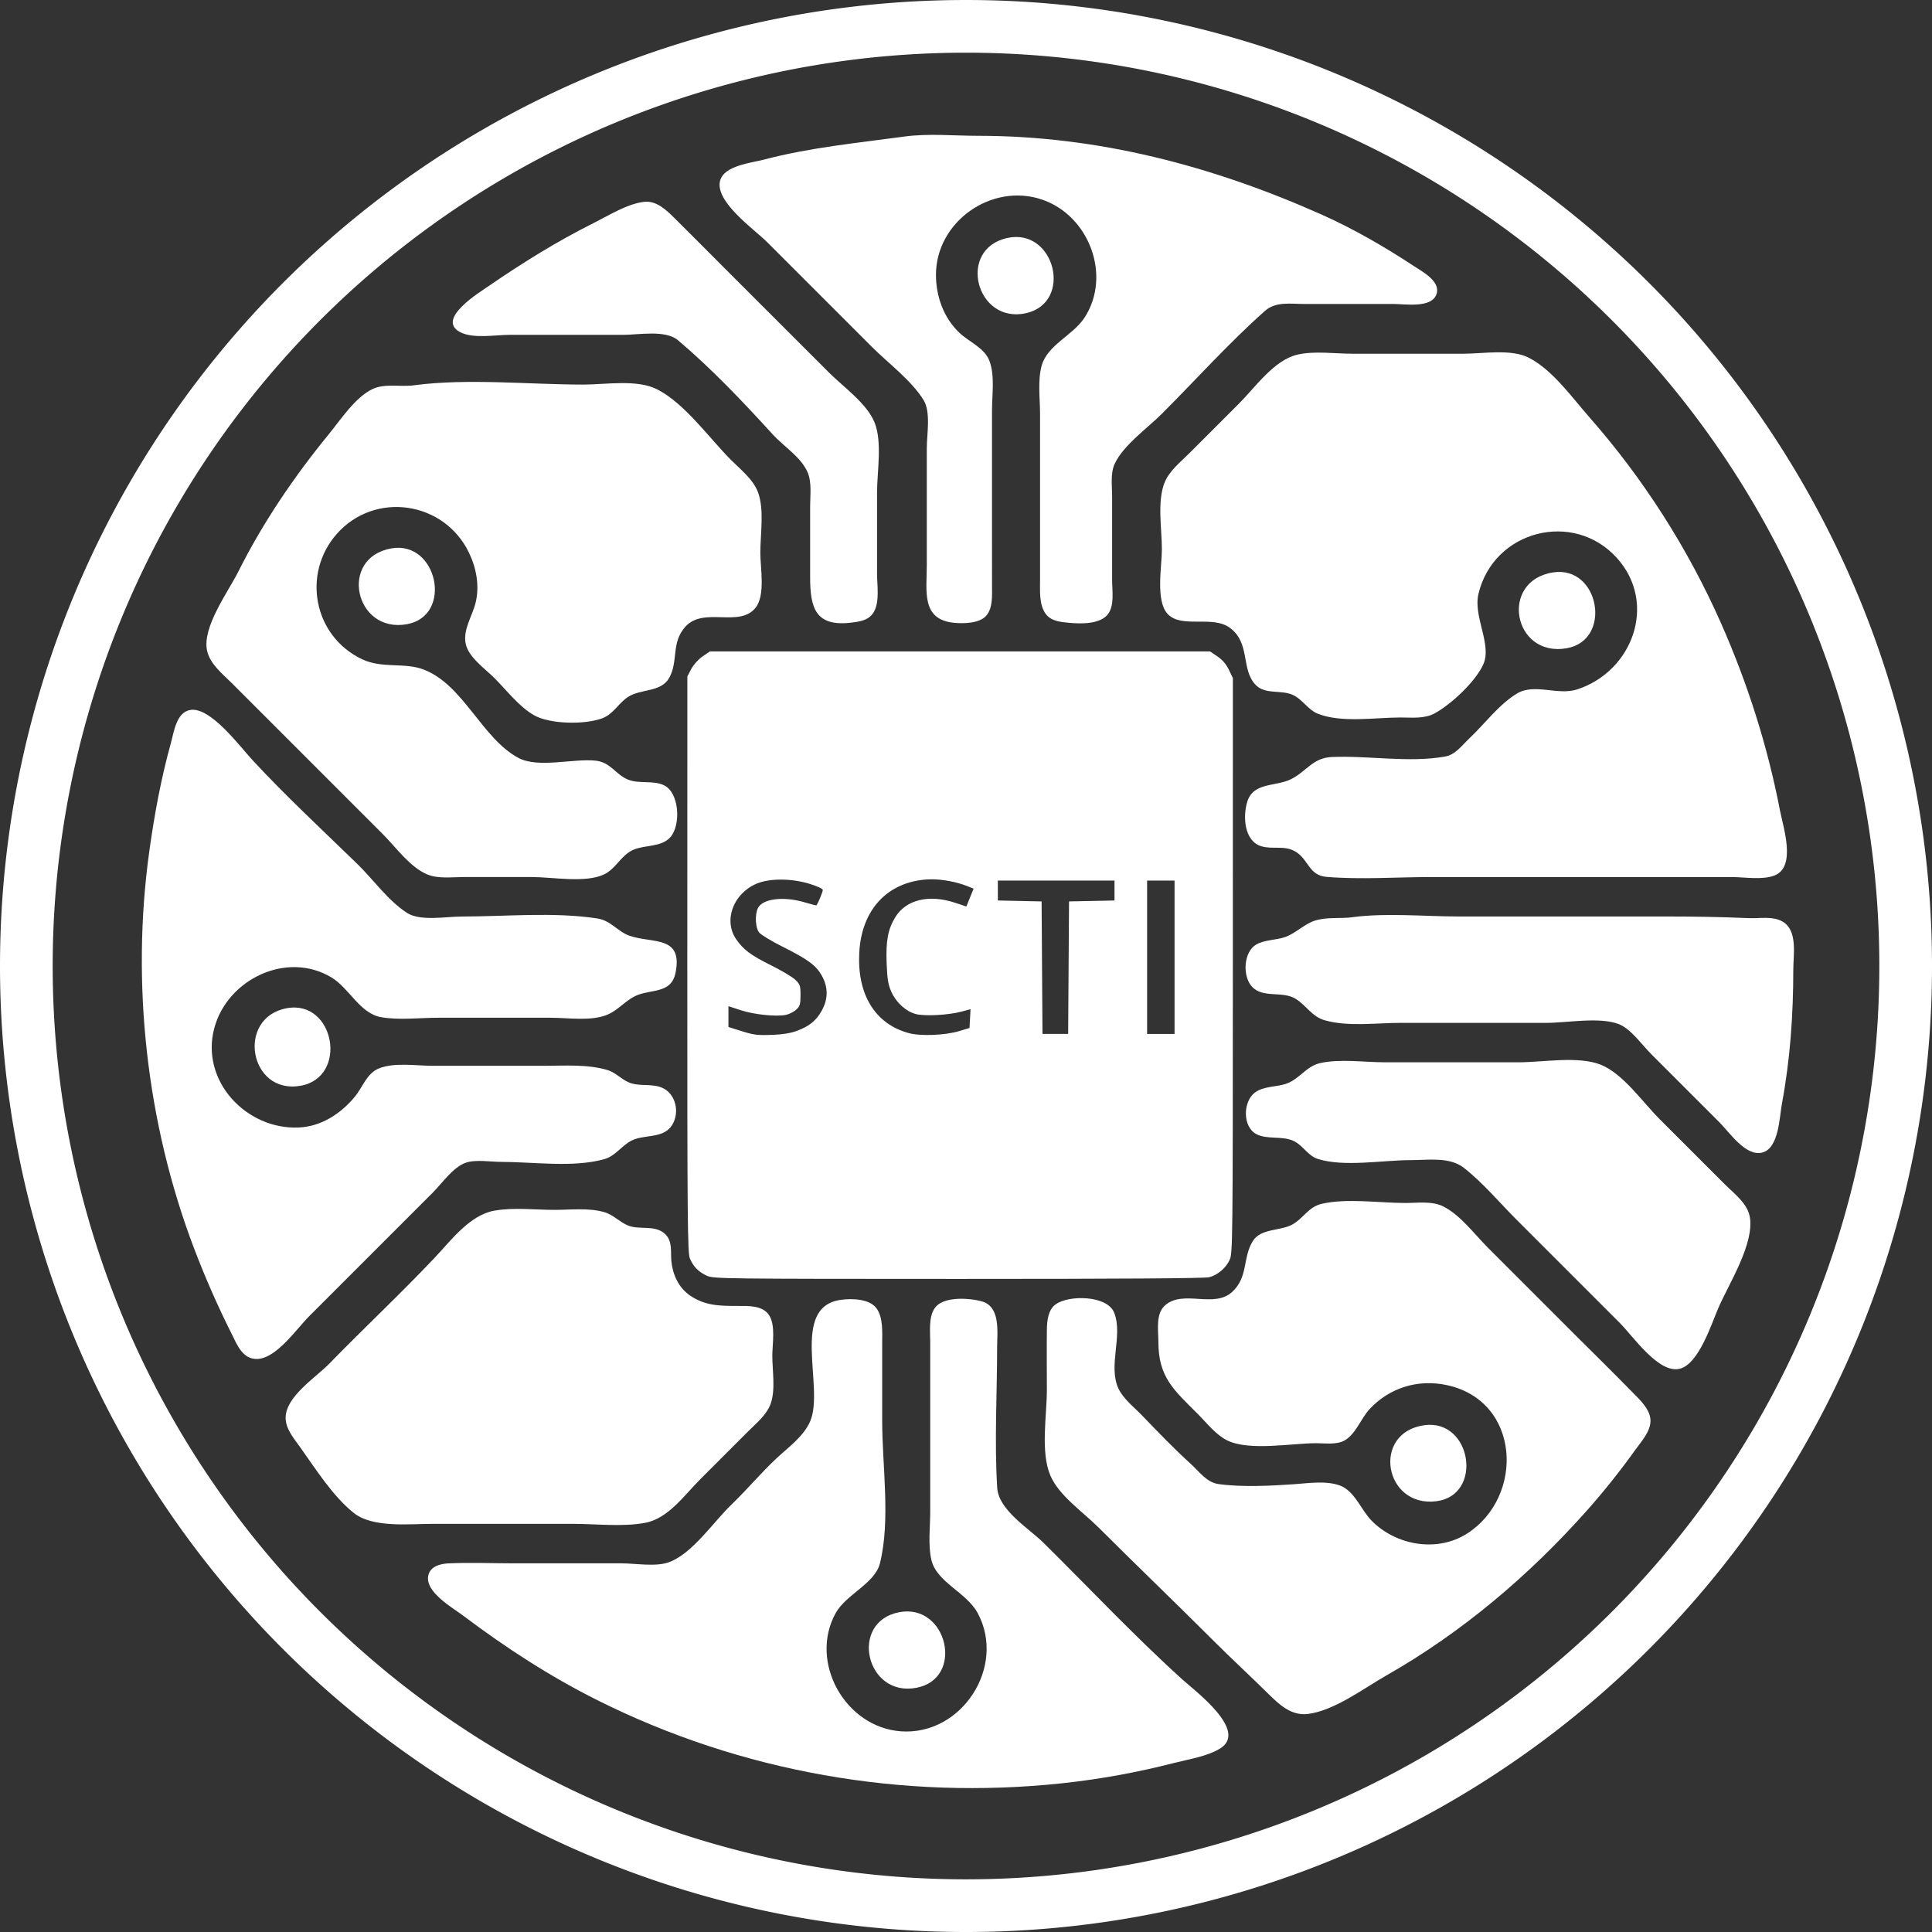 <?xml version="1.0" encoding="UTF-8" standalone="no"?>
<svg
   xmlns:osb="http://www.openswatchbook.org/uri/2009/osb"
   xmlns:dc="http://purl.org/dc/elements/1.1/"
   xmlns:cc="http://creativecommons.org/ns#"
   xmlns:rdf="http://www.w3.org/1999/02/22-rdf-syntax-ns#"
   xmlns:svg="http://www.w3.org/2000/svg"
   xmlns="http://www.w3.org/2000/svg"
   xmlns:sodipodi="http://sodipodi.sourceforge.net/DTD/sodipodi-0.dtd"
   xmlns:inkscape="http://www.inkscape.org/namespaces/inkscape"
   width="755.906"
   height="755.906"
   viewBox="0 0 200 200"
   version="1.1"
   id="svg935"
   inkscape:version="1.0 (4035a4fb49, 2020-05-01)"
   sodipodi:docname="logo.svg"
   inkscape:export-filename="/home/luis/Documentos/SCTI/Arts/original/2020/LOGO/LOGO.png"
   inkscape:export-xdpi="143.46863"
   inkscape:export-ydpi="143.46863">
  <rect x="0" y="0" width="200" height="200" fill="#333333" stroke="none"/>
  <defs
     id="defs929">
    <rect
       id="rect1795"
       height="30.863"
       width="50.753"
       y="125.408"
       x="78.572" />
    <linearGradient
       osb:paint="solid"
       id="linearGradient1519">
      <stop
         id="stop1517"
         offset="0"
         style="stop-color:#000000;stop-opacity:1;" />
    </linearGradient>
  </defs>
  <sodipodi:namedview
     fit-margin-bottom="0"
     fit-margin-right="0"
     fit-margin-left="0"
     fit-margin-top="0"
     lock-margins="true"
     units="px"
     inkscape:guide-bbox="true"
     showguides="true"
     inkscape:window-maximized="1"
     inkscape:window-y="22"
     inkscape:window-x="0"
     inkscape:window-height="1033"
     inkscape:window-width="2560"
     showgrid="false"
     inkscape:document-rotation="0"
     inkscape:current-layer="layer3"
     inkscape:document-units="mm"
     inkscape:cy="415.74801"
     inkscape:cx="377.95276"
     inkscape:zoom="0.98994949"
     inkscape:pageshadow="2"
     inkscape:pageopacity="0.03529412"
     borderopacity="1.0"
     bordercolor="#666666"
     pagecolor="#00ff00"
     id="base">
    <sodipodi:guide
       id="guide1809"
       orientation="0,-1"
       position="-171.485,155.571" />
    <sodipodi:guide
       id="guide1811"
       orientation="0,-1"
       position="-172.619,90.56" />
    <sodipodi:guide
       id="guide1815"
       orientation="0,-1"
       position="-28.043,155.571" />
    <sodipodi:guide
       id="guide1817"
       orientation="0,-1"
       position="-38.626,123.254" />
  </sodipodi:namedview>
  <g
     transform="translate(-30.5,-30.5)"
     inkscape:label="3"
     id="layer5"
     inkscape:groupmode="layer">
    <path
       d="m 103.985,97.935 -0.757,0.518 c -0.431,0.295 -0.933,0.851 -1.165,1.294 l -0.408,0.777 -0.005,29.812 c -0.004,26.525 0.025,29.883 0.27,30.451 0.367,0.853 0.908,1.398 1.768,1.784 0.68,0.305 1.792,0.319 26.022,0.322 16.875,0.002 25.532,-0.057 25.972,-0.175 0.884,-0.238 1.716,-0.946 2.114,-1.797 0.312,-0.668 0.326,-1.956 0.328,-30.46 l 0.002,-29.764 -0.414,-0.863 c -0.276,-0.575 -0.67,-1.036 -1.182,-1.38 l -0.768,-0.517 h -25.889 z m 22.933,23.588 c 1.196,0.002 2.659,0.279 3.757,0.724 l 0.611,0.248 -0.374,0.922 -0.374,0.923 -1.169,-0.387 c -2.699,-0.894 -5.072,-0.325 -6.18,1.482 -0.774,1.262 -0.997,2.459 -0.902,4.845 0.062,1.58 0.162,2.176 0.486,2.895 0.499,1.109 1.512,2.029 2.531,2.299 0.915,0.242 3.361,0.112 4.725,-0.251 l 0.941,-0.251 -0.053,0.973 -0.053,0.972 -1.066,0.32 c -1.479,0.444 -3.999,0.542 -5.235,0.205 -3.478,-0.95 -5.346,-3.997 -5.111,-8.34 0.239,-4.41 2.876,-7.272 6.971,-7.561 0.158,-0.011 0.324,-0.017 0.495,-0.016 z m -15.589,0.032 c 0.973,2.7e-4 2.017,0.146 2.972,0.436 0.783,0.238 1.376,0.514 1.376,0.641 0,0.171 -0.418,1.202 -0.643,1.584 -0.018,0.03 -0.568,-0.105 -1.223,-0.302 -2.198,-0.659 -4.392,-0.385 -4.858,0.608 -0.326,0.694 -0.252,2.032 0.138,2.514 0.188,0.232 1.246,0.875 2.353,1.43 2.69,1.348 3.532,1.964 4.124,3.02 0.677,1.208 0.674,2.432 -0.007,3.648 -0.58,1.036 -1.275,1.597 -2.582,2.085 -0.611,0.229 -1.474,0.372 -2.453,0.406 -1.704,0.06 -1.955,0.027 -3.508,-0.462 l -1.11,-0.349 v -1.077 -1.077 l 1.288,0.42 c 1.36,0.444 3.577,0.677 4.619,0.488 0.342,-0.062 0.832,-0.302 1.088,-0.533 0.408,-0.368 0.466,-0.554 0.466,-1.515 0,-1.013 -0.044,-1.136 -0.577,-1.626 -0.318,-0.292 -1.457,-0.965 -2.531,-1.497 -2.032,-1.005 -2.827,-1.603 -3.559,-2.678 -1.317,-1.934 -0.315,-4.686 2.087,-5.729 0.668,-0.29 1.568,-0.435 2.541,-0.434 z m 22.466,0.104 h 6.039 6.039 v 1.03 1.03 l -2.354,0.048 -2.353,0.048 -0.046,6.858 -0.046,6.858 h -1.328 -1.328 l -0.046,-6.858 -0.046,-6.858 -2.264,-0.048 -2.264,-0.049 v -1.03 z m 15.453,5.3e-4 h 1.421 1.421 v 7.936 7.937 h -1.421 -1.421 v -7.937 z"
       style="display:inline;fill:#ffffff;fill-opacity:1;stroke-width:1"
       id="path1237" />
  </g>
  <g
     transform="translate(-30.5,-30.5)"
     style="display:inline"
     id="layer1"
     inkscape:groupmode="layer"
     inkscape:label="Layer 1" />
  <g
     transform="translate(-30.5,-30.5)"
     inkscape:label="1"
     id="layer2"
     inkscape:groupmode="layer">
    <path
       d="m 130.387,33.227 a 97.274,97.273 0 0 0 -97.16,97.273 97.274,97.273 0 0 0 97.274,97.274 97.274,97.273 0 0 0 97.273,-97.274 97.274,97.273 0 0 0 -97.273,-97.273 97.274,97.273 0 0 0 -0.114,0 z"
       style="display:inline;opacity:1;fill:#ff00ff;fill-opacity:0;stroke:#ffffff;stroke-width:5.453;stroke-miterlimit:4;stroke-dasharray:none;stroke-opacity:1;paint-order:stroke fill markers"
       id="path1513" />
  </g>
  <g
     transform="translate(-30.5,-30.5)"
     inkscape:label="2"
     id="layer3"
     inkscape:groupmode="layer">
    <path
       id="path988"
       d="m 124.133,44.635 c -4.892,0.666 -9.761,1.129 -14.565,2.391 -1.319,0.346 -4.08,0.607 -4.516,2.155 -0.612,2.175 3.541,5.062 4.871,6.392 l 10.835,10.835 c 1.706,1.706 4.077,3.45 5.348,5.506 0.772,1.249 0.336,3.549 0.336,4.973 v 12.078 c 0,2.716 -0.609,5.685 2.842,6.009 0.975,0.092 2.597,0.062 3.298,-0.721 0.718,-0.803 0.61,-2.159 0.61,-3.157 V 83.637 72.979 c 0,-1.615 0.315,-3.619 -0.278,-5.15 -0.511,-1.321 -2.104,-1.941 -3.09,-2.873 -1.639,-1.551 -2.434,-3.78 -2.433,-6.009 3.6e-4,-5.497 5.751,-9.544 10.952,-7.797 4.907,1.648 7.26,7.89 4.423,12.237 -1.201,1.84 -3.84,2.815 -4.435,4.973 -0.424,1.538 -0.165,3.389 -0.165,4.973 v 9.592 7.638 c 0,1.117 -0.114,2.598 0.624,3.533 0.572,0.725 1.539,0.795 2.395,0.877 1.196,0.114 3.178,0.159 3.994,-0.877 0.719,-0.913 0.447,-2.447 0.447,-3.533 V 81.86 c 0,-1.072 -0.196,-2.379 0.279,-3.375 0.925,-1.939 3.364,-3.643 4.872,-5.151 3.53,-3.53 6.926,-7.323 10.657,-10.638 1.136,-1.009 2.665,-0.73 4.085,-0.73 h 9.236 c 1.196,0 4.012,0.48 4.468,-1.069 0.383,-1.3 -1.482,-2.275 -2.336,-2.838 -3.034,-2.001 -6.269,-3.873 -9.592,-5.354 -11.278,-5.027 -23.137,-8.146 -35.524,-8.146 -2.498,0 -5.162,-0.261 -7.638,0.075 m -26.999,6.764 c -1.758,0.231 -3.584,1.392 -5.151,2.176 -3.778,1.889 -7.358,4.107 -10.835,6.499 -0.981,0.675 -5.573,3.471 -3.009,4.811 1.352,0.707 3.652,0.279 5.141,0.279 h 11.723 c 1.621,0 4.382,-0.54 5.684,0.559 3.456,2.919 6.761,6.402 9.799,9.743 1.123,1.235 2.923,2.339 3.609,3.908 0.462,1.057 0.269,2.429 0.269,3.552 v 7.283 c 0,3.2 0.524,5.193 4.263,4.745 0.952,-0.114 1.91,-0.254 2.385,-1.2 0.553,-1.099 0.279,-2.706 0.279,-3.901 v -8.348 c 0,-2.161 0.562,-5.262 -0.263,-7.283 -0.809,-1.978 -3.222,-3.663 -4.71,-5.151 L 105.305,58.059 c -1.658,-1.658 -3.306,-3.325 -4.973,-4.973 -0.856,-0.846 -1.887,-1.859 -3.197,-1.687 m 37.656,3.733 c -5.281,1.145 -3.237,8.98 1.954,7.78 4.873,-1.126 2.948,-8.843 -1.954,-7.78 m 30.018,12.08 c -2.415,0.557 -4.368,3.386 -6.039,5.057 l -5.151,5.151 c -0.902,0.902 -2.063,1.809 -2.555,3.02 -0.796,1.958 -0.286,4.842 -0.286,6.927 0,1.741 -0.679,5.341 0.607,6.7 1.458,1.539 4.664,0.064 6.482,1.46 2.077,1.596 1.088,4.201 2.577,5.832 0.979,1.072 2.615,0.535 3.833,1.053 1.041,0.443 1.6,1.562 2.664,1.98 2.457,0.966 5.931,0.382 8.526,0.382 1.184,0 2.473,0.157 3.552,-0.429 1.698,-0.923 4.242,-3.297 5.035,-5.077 0.914,-2.052 -1.063,-4.925 -0.505,-7.282 1.559,-6.589 9.85,-8.71 14.342,-3.714 4.205,4.676 1.643,11.723 -4.129,13.597 -2.003,0.65 -4.406,-0.665 -6.217,0.421 -1.877,1.126 -3.373,3.176 -4.958,4.667 -0.756,0.712 -1.409,1.669 -2.503,1.863 -3.736,0.663 -7.929,-0.12 -11.723,0.047 -1.996,0.088 -2.624,1.522 -4.263,2.317 -1.556,0.755 -3.844,0.283 -4.475,2.294 -0.479,1.526 -0.334,4.097 1.456,4.628 1.198,0.356 2.393,-0.137 3.549,0.563 1.347,0.817 1.357,2.455 3.2,2.607 3.561,0.294 7.261,0.017 10.835,0.017 h 21.492 9.592 c 1.332,0 3.183,0.328 4.441,-0.159 2.302,-0.892 0.908,-5.008 0.568,-6.769 -1.288,-6.676 -3.352,-13.145 -6.1,-19.361 -3.41,-7.713 -8.048,-14.98 -13.625,-21.315 -1.803,-2.048 -3.782,-4.867 -6.244,-6.145 -1.836,-0.954 -4.73,-0.427 -6.75,-0.427 h -11.545 c -1.798,0 -3.928,-0.311 -5.684,0.094 m -91.476,3.179 c -1.346,0.177 -3.015,-0.214 -4.263,0.382 -1.807,0.862 -3.3,3.177 -4.543,4.694 -3.57,4.358 -6.833,9.166 -9.356,14.21 -1.046,2.092 -3.754,5.731 -3.234,8.171 0.298,1.396 1.61,2.417 2.567,3.375 l 6.394,6.394 9.236,9.236 c 1.345,1.345 2.826,3.445 4.618,4.177 1.132,0.463 2.532,0.263 3.73,0.263 h 7.105 c 2.115,0 5.528,0.647 7.46,-0.279 1.221,-0.585 1.751,-1.991 3.02,-2.543 1.202,-0.523 2.893,-0.249 3.831,-1.303 1.105,-1.242 0.943,-4.586 -0.637,-5.365 -1.137,-0.56 -2.553,-0.124 -3.725,-0.589 -1.324,-0.525 -1.782,-1.795 -3.377,-1.969 -2.287,-0.249 -5.946,0.812 -7.993,-0.286 -3.777,-2.026 -5.664,-7.526 -9.769,-9.133 -2.012,-0.788 -4.306,-0.087 -6.394,-1.072 -5.06,-2.387 -6.26,-8.883 -2.632,-12.986 3.928,-4.443 11.11,-3.398 13.682,1.954 0.762,1.585 1.105,3.419 0.69,5.151 -0.33,1.381 -1.335,2.798 -1.034,4.263 0.288,1.402 2.008,2.59 2.97,3.552 1.264,1.264 2.529,2.94 4.085,3.843 1.654,0.96 5.323,0.999 7.105,0.32 1.139,-0.434 1.67,-1.574 2.665,-2.214 1.305,-0.84 3.394,-0.459 4.238,-1.952 0.981,-1.735 0.169,-3.634 1.682,-5.309 1.91,-2.114 5.621,0.165 7.286,-1.99 1.007,-1.304 0.471,-4.099 0.471,-5.665 0,-1.904 0.423,-4.405 -0.224,-6.217 -0.484,-1.356 -1.808,-2.387 -2.796,-3.375 -2.262,-2.262 -4.779,-5.848 -7.638,-7.312 -2.11,-1.08 -5.328,-0.504 -7.638,-0.504 -5.724,0 -11.913,-0.669 -17.585,0.075 m -2.309,16.882 c -5.496,0.964 -3.795,8.816 1.599,7.851 4.828,-0.864 3.174,-8.688 -1.599,-7.851 m 120.251,2.488 c -5.587,0.868 -4.142,8.827 1.421,7.849 4.757,-0.836 3.388,-8.597 -1.421,-7.849 M 50.242,103.988 c -1.488,0.205 -1.73,2.276 -2.057,3.45 -1.02,3.668 -1.706,7.422 -2.23,11.19 -1.897,13.654 -0.285,28.125 4.607,41.031 1.152,3.038 2.445,5.976 3.898,8.881 0.577,1.155 1.155,2.714 2.708,2.638 1.985,-0.098 4.031,-3.115 5.329,-4.414 l 12.789,-12.789 c 0.946,-0.946 2.096,-2.619 3.375,-3.09 1.052,-0.388 2.618,-0.107 3.73,-0.107 3.341,0 7.415,0.618 10.657,-0.279 1.152,-0.318 1.808,-1.413 2.842,-1.931 1.245,-0.624 3.06,-0.22 4.009,-1.362 1.079,-1.298 0.633,-3.578 -0.99,-4.158 -0.989,-0.353 -2.031,-0.11 -3.019,-0.392 -0.934,-0.266 -1.551,-1.091 -2.487,-1.378 -2.061,-0.631 -4.443,-0.447 -6.572,-0.447 H 75.286 c -1.697,0 -3.9,-0.368 -5.506,0.249 -1.315,0.505 -1.71,1.937 -2.545,2.948 -1.454,1.761 -3.469,3.084 -5.803,3.19 -5.422,0.246 -10.215,-4.817 -8.747,-10.295 1.353,-5.047 7.496,-8.019 12.121,-5.244 1.863,1.118 2.93,3.729 5.151,4.12 1.859,0.327 3.976,0.058 5.862,0.058 h 11.723 c 1.809,0 4.162,0.392 5.862,-0.329 1.179,-0.5 1.956,-1.617 3.197,-2.06 1.533,-0.547 3.404,-0.203 3.823,-2.229 0.811,-3.922 -2.347,-3.055 -4.711,-3.855 -1.286,-0.435 -1.949,-1.587 -3.375,-1.805 -4.536,-0.693 -9.446,-0.201 -14.032,-0.201 -1.597,0 -4.309,0.518 -5.684,-0.382 -2.006,-1.312 -3.466,-3.443 -5.167,-5.095 -3.622,-3.518 -7.352,-6.98 -10.789,-10.685 -1.297,-1.398 -4.332,-5.517 -6.424,-5.229 m 120.25,21.465 c -1.297,0.17 -2.649,-0.053 -3.908,0.363 -1.109,0.367 -1.912,1.278 -3.02,1.677 -0.957,0.345 -2.126,0.273 -3.012,0.78 -1.327,0.761 -1.446,3.264 -0.466,4.347 1.148,1.268 3.155,0.418 4.544,1.282 1.118,0.696 1.678,1.844 3.02,2.222 2.411,0.68 5.328,0.265 7.815,0.265 h 15.098 c 2.138,0 5.454,-0.632 7.46,0.107 1.279,0.471 2.429,2.144 3.375,3.09 l 7.105,7.105 c 1.036,1.035 2.727,3.577 4.437,3.119 1.718,-0.46 1.762,-3.661 2.027,-5.073 0.856,-4.581 1.174,-9.206 1.174,-13.855 0,-1.527 0.476,-4.019 -1.073,-4.958 -1.021,-0.618 -2.412,-0.328 -3.545,-0.378 -2.901,-0.127 -5.792,-0.171 -8.704,-0.171 h -21.315 c -3.595,0 -7.449,-0.393 -11.013,0.075 m -110.304,9.422 c -5.255,0.966 -3.902,8.964 1.421,8.029 4.985,-0.876 3.543,-8.942 -1.421,-8.029 m 106.929,5.695 c -1.372,0.317 -2.087,1.602 -3.375,2.088 -1.067,0.403 -2.41,0.245 -3.351,0.962 -1.222,0.931 -1.272,3.52 0.162,4.284 1.136,0.605 2.691,0.143 3.897,0.728 0.957,0.464 1.442,1.524 2.489,1.852 2.717,0.852 6.743,0.116 9.592,0.116 1.77,0 4.022,-0.365 5.506,0.796 1.996,1.561 3.715,3.63 5.506,5.42 l 10.657,10.657 c 1.34,1.339 4.036,5.304 6.217,4.719 1.959,-0.528 3.249,-4.629 3.982,-6.318 1.076,-2.473 3.741,-6.645 3.24,-9.414 -0.254,-1.397 -1.657,-2.429 -2.604,-3.375 l -6.75,-6.75 c -1.724,-1.724 -3.754,-4.664 -6.039,-5.598 -2.324,-0.95 -6.034,-0.263 -8.526,-0.263 h -13.855 c -2.124,0 -4.677,-0.385 -6.75,0.094 m 0.178,14.565 c -1.336,0.309 -1.882,1.521 -3.02,2.141 -1.235,0.673 -3.241,0.38 -4.07,1.691 -1.084,1.716 -0.458,3.736 -2.154,5.286 -1.87,1.708 -4.997,-0.245 -6.897,1.344 -1.053,0.88 -0.734,2.614 -0.734,3.831 0,3.636 1.574,4.949 4.085,7.46 0.917,0.917 1.842,2.131 3.02,2.719 2.29,1.146 6.697,0.3 9.236,0.3 0.947,0 2.171,0.197 3.012,-0.33 1.12,-0.7 1.631,-2.259 2.525,-3.215 2.071,-2.215 5.009,-3.101 7.962,-2.473 7.678,1.632 8.071,11.547 2.131,15.363 -3.117,2.004 -7.408,1.24 -9.931,-1.359 -1.056,-1.087 -1.72,-3.021 -3.213,-3.592 -1.432,-0.547 -3.316,-0.249 -4.796,-0.147 -2.457,0.169 -5.376,0.32 -7.815,-0.018 -1.222,-0.169 -1.984,-1.291 -2.842,-2.068 -1.786,-1.616 -3.436,-3.346 -5.107,-5.078 -0.8,-0.829 -1.935,-1.703 -2.414,-2.767 -1.074,-2.384 0.498,-5.432 -0.425,-7.815 -0.699,-1.805 -4.656,-1.872 -6.047,-0.887 -0.814,0.576 -0.915,1.752 -0.925,2.663 -0.025,2.071 -7.1e-4,4.146 -7.1e-4,6.217 0,2.643 -0.685,6.425 0.374,8.881 0.885,2.052 3.395,3.773 4.954,5.329 3.942,3.936 7.96,7.783 11.901,11.723 1.864,1.865 3.806,3.65 5.684,5.506 1.126,1.112 2.384,2.302 4.085,2.098 2.757,-0.33 5.801,-2.654 8.171,-4.002 7.82,-4.448 14.813,-10.387 20.773,-17.101 1.759,-1.982 3.414,-4.064 4.957,-6.217 0.621,-0.867 1.576,-1.89 1.588,-3.02 0.013,-1.195 -1.152,-2.231 -1.921,-3.02 -1.928,-1.977 -3.906,-3.909 -5.859,-5.862 l -9.059,-9.059 c -1.391,-1.391 -2.838,-3.373 -4.618,-4.263 -1.159,-0.579 -2.651,-0.355 -3.908,-0.355 -2.723,0 -6.05,-0.52 -8.703,0.094 m -85.614,0.699 c -2.565,0.463 -4.486,3.087 -6.187,4.884 -3.541,3.742 -7.318,7.279 -10.913,10.968 -1.386,1.423 -4.468,3.362 -4.506,5.558 -0.02,1.155 0.828,2.135 1.46,3.02 1.623,2.272 3.393,5.101 5.584,6.858 1.967,1.577 5.772,1.135 8.168,1.135 h 14.565 c 2.403,0 5.095,0.336 7.46,-0.11 2.373,-0.448 4.062,-2.886 5.684,-4.508 l 4.973,-4.973 c 0.845,-0.845 1.896,-1.684 2.314,-2.842 0.519,-1.437 0.172,-3.458 0.172,-4.973 0,-1.218 0.369,-3.178 -0.357,-4.229 -0.684,-0.991 -2.131,-0.921 -3.196,-0.922 -1.844,-7.1e-4 -3.382,0.002 -4.971,-1.084 -1.168,-0.799 -1.788,-2.154 -1.926,-3.534 -0.096,-0.958 0.143,-2.037 -0.613,-2.792 -1.035,-1.036 -2.642,-0.426 -3.858,-0.912 -0.898,-0.359 -1.527,-1.118 -2.487,-1.393 -1.619,-0.463 -3.484,-0.231 -5.151,-0.231 -2.006,0 -4.24,-0.274 -6.217,0.083 m 35.88,9.229 c -5.304,0.716 -1.7,9.015 -3.169,12.536 -0.676,1.618 -2.342,2.773 -3.574,3.938 -1.603,1.517 -3.032,3.227 -4.625,4.758 -1.835,1.764 -3.972,4.993 -6.394,5.915 -1.377,0.524 -3.511,0.131 -4.973,0.131 H 83.635 c -2.242,0 -4.511,-0.103 -6.75,0.007 -0.823,0.041 -1.84,0.313 -2.047,1.24 -0.383,1.719 2.52,3.345 3.645,4.194 4.368,3.29 8.959,6.275 13.855,8.725 14.887,7.449 31.621,10.368 48.136,8.6 3.888,-0.417 7.757,-1.123 11.545,-2.096 1.501,-0.385 3.462,-0.68 4.788,-1.503 2.947,-1.824 -2.575,-5.94 -3.903,-7.14 -4.975,-4.497 -9.614,-9.444 -14.385,-14.158 -1.508,-1.488 -4.644,-3.368 -4.788,-5.684 -0.299,-4.814 -0.008,-9.741 -0.008,-14.565 0,-1.561 0.381,-4.196 -1.599,-4.742 -1.273,-0.351 -3.978,-0.542 -4.842,0.676 -0.673,0.95 -0.486,2.437 -0.486,3.533 v 8.171 9.414 c 0,1.595 -0.24,3.414 0.121,4.973 0.535,2.314 3.644,3.361 4.795,5.506 2.975,5.544 -1.644,12.68 -7.935,12.24 -5.787,-0.405 -9.57,-7.183 -6.767,-12.24 1.08,-1.949 4.059,-3.052 4.581,-5.151 1.115,-4.481 0.232,-10.133 0.232,-14.743 v -7.993 c 0,-1.142 0.127,-2.757 -0.624,-3.711 -0.747,-0.947 -2.537,-0.981 -3.639,-0.832 m 60.392,12.98 c -5.5,0.75 -4.18,8.556 1.243,7.87 4.877,-0.615 3.668,-8.538 -1.243,-7.87 m -54.352,19.356 c -5.238,0.986 -3.484,8.838 1.776,7.826 5.012,-0.963 3.192,-8.762 -1.776,-7.826 z"
       style="display:inline;fill:#ffffff;fill-opacity:1;stroke:none;stroke-width:1" />
  </g>
</svg>
